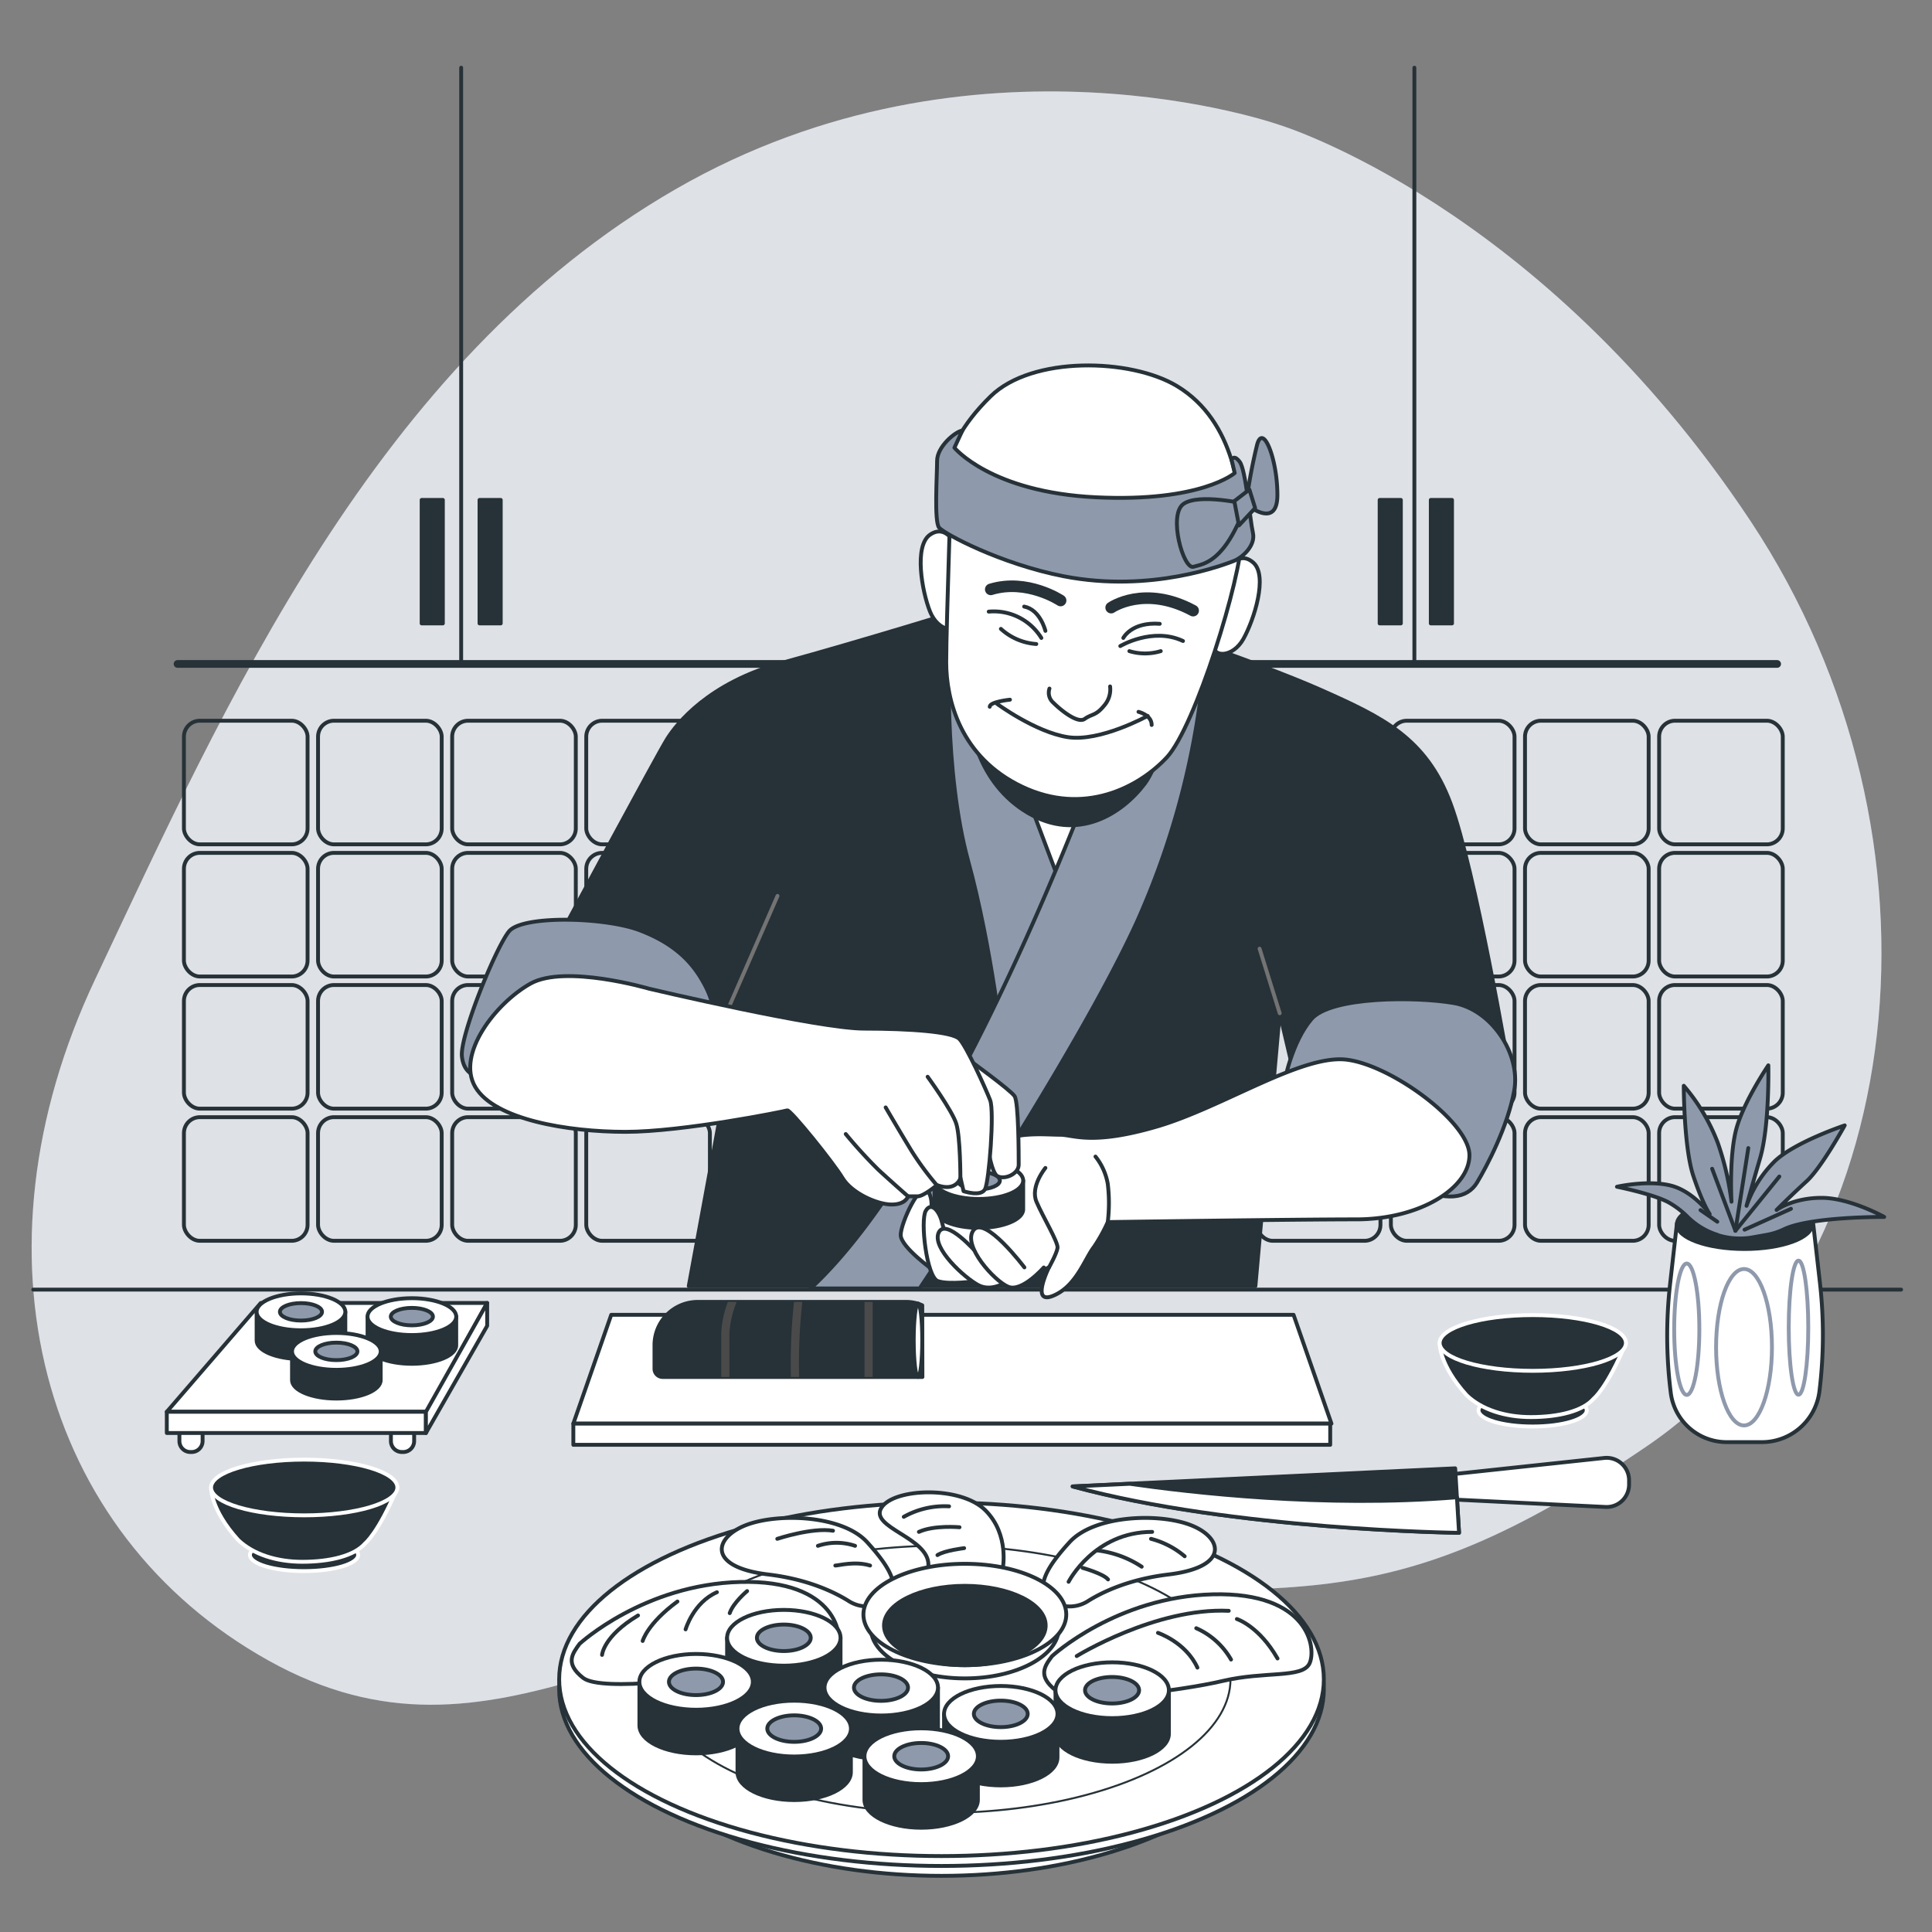<svg xmlns="http://www.w3.org/2000/svg" viewBox="0 0 500 500"><rect x="0" y="0" width="500" height="500" fill="#808080" stroke="none"/><g id="freepik--background-simple--inject-178"><path d="M331.22,32.36S252.28,4.29,174.79,49,58.2,182.38,24.62,253.45,10.37,396.8,69.52,429.76s99.38-15.63,182.37-18,105.3,9.5,174.16-37.38,81.31-157.59,27-239.51S331.22,32.36,331.22,32.36Z" style="fill:#8F99AC"></path><path d="M331.22,32.36S252.28,4.29,174.79,49,58.2,182.38,24.62,253.45,10.37,396.8,69.52,429.76s99.38-15.63,182.37-18,105.3,9.5,174.16-37.38,81.31-157.59,27-239.51S331.22,32.36,331.22,32.36Z" style="fill:#fff;opacity:0.7"></path></g><g id="freepik--Kitchen--inject-178"><rect x="47.6" y="186.52" width="32" height="32" rx="4.13" style="fill:none;stroke:#263238;stroke-linecap:round;stroke-linejoin:round"></rect><rect x="82.31" y="186.52" width="32" height="32" rx="4.13" style="fill:none;stroke:#263238;stroke-linecap:round;stroke-linejoin:round"></rect><rect x="117.02" y="186.52" width="32" height="32" rx="4.13" style="fill:none;stroke:#263238;stroke-linecap:round;stroke-linejoin:round"></rect><rect x="151.72" y="186.52" width="32" height="32" rx="4.13" style="fill:none;stroke:#263238;stroke-linecap:round;stroke-linejoin:round"></rect><rect x="186.43" y="186.52" width="32" height="32" rx="4.13" style="fill:none;stroke:#263238;stroke-linecap:round;stroke-linejoin:round"></rect><rect x="221.14" y="186.52" width="32" height="32" rx="4.13" style="fill:none;stroke:#263238;stroke-linecap:round;stroke-linejoin:round"></rect><rect x="255.84" y="186.52" width="32" height="32" rx="4.13" style="fill:none;stroke:#263238;stroke-linecap:round;stroke-linejoin:round"></rect><rect x="290.55" y="186.52" width="32" height="32" rx="4.13" style="fill:none;stroke:#263238;stroke-linecap:round;stroke-linejoin:round"></rect><rect x="325.26" y="186.52" width="32" height="32" rx="4.13" style="fill:none;stroke:#263238;stroke-linecap:round;stroke-linejoin:round"></rect><rect x="359.96" y="186.52" width="32" height="32" rx="4.13" style="fill:none;stroke:#263238;stroke-linecap:round;stroke-linejoin:round"></rect><rect x="394.67" y="186.52" width="32" height="32" rx="4.13" style="fill:none;stroke:#263238;stroke-linecap:round;stroke-linejoin:round"></rect><rect x="429.38" y="186.52" width="32" height="32" rx="4.13" style="fill:none;stroke:#263238;stroke-linecap:round;stroke-linejoin:round"></rect><rect x="47.6" y="220.72" width="32" height="32" rx="4.13" style="fill:none;stroke:#263238;stroke-linecap:round;stroke-linejoin:round"></rect><rect x="82.31" y="220.72" width="32" height="32" rx="4.13" style="fill:none;stroke:#263238;stroke-linecap:round;stroke-linejoin:round"></rect><rect x="117.02" y="220.72" width="32" height="32" rx="4.13" style="fill:none;stroke:#263238;stroke-linecap:round;stroke-linejoin:round"></rect><rect x="151.72" y="220.72" width="32" height="32" rx="4.13" style="fill:none;stroke:#263238;stroke-linecap:round;stroke-linejoin:round"></rect><rect x="186.43" y="220.72" width="32" height="32" rx="4.13" style="fill:none;stroke:#263238;stroke-linecap:round;stroke-linejoin:round"></rect><rect x="221.14" y="220.72" width="32" height="32" rx="4.13" style="fill:none;stroke:#263238;stroke-linecap:round;stroke-linejoin:round"></rect><rect x="255.84" y="220.72" width="32" height="32" rx="4.13" style="fill:none;stroke:#263238;stroke-linecap:round;stroke-linejoin:round"></rect><rect x="290.55" y="220.72" width="32" height="32" rx="4.13" style="fill:none;stroke:#263238;stroke-linecap:round;stroke-linejoin:round"></rect><rect x="325.26" y="220.72" width="32" height="32" rx="4.13" style="fill:none;stroke:#263238;stroke-linecap:round;stroke-linejoin:round"></rect><rect x="359.96" y="220.72" width="32" height="32" rx="4.13" style="fill:none;stroke:#263238;stroke-linecap:round;stroke-linejoin:round"></rect><rect x="394.67" y="220.72" width="32" height="32" rx="4.13" style="fill:none;stroke:#263238;stroke-linecap:round;stroke-linejoin:round"></rect><rect x="429.38" y="220.72" width="32" height="32" rx="4.13" style="fill:none;stroke:#263238;stroke-linecap:round;stroke-linejoin:round"></rect><rect x="47.6" y="254.92" width="32" height="32" rx="4.13" style="fill:none;stroke:#263238;stroke-linecap:round;stroke-linejoin:round"></rect><rect x="82.31" y="254.92" width="32" height="32" rx="4.13" style="fill:none;stroke:#263238;stroke-linecap:round;stroke-linejoin:round"></rect><rect x="117.02" y="254.92" width="32" height="32" rx="4.13" style="fill:none;stroke:#263238;stroke-linecap:round;stroke-linejoin:round"></rect><rect x="151.72" y="254.92" width="32" height="32" rx="4.13" style="fill:none;stroke:#263238;stroke-linecap:round;stroke-linejoin:round"></rect><rect x="186.43" y="254.92" width="32" height="32" rx="4.13" style="fill:none;stroke:#263238;stroke-linecap:round;stroke-linejoin:round"></rect><rect x="221.14" y="254.92" width="32" height="32" rx="4.13" style="fill:none;stroke:#263238;stroke-linecap:round;stroke-linejoin:round"></rect><rect x="255.84" y="254.92" width="32" height="32" rx="4.13" style="fill:none;stroke:#263238;stroke-linecap:round;stroke-linejoin:round"></rect><rect x="290.55" y="254.92" width="32" height="32" rx="4.13" style="fill:none;stroke:#263238;stroke-linecap:round;stroke-linejoin:round"></rect><rect x="325.26" y="254.92" width="32" height="32" rx="4.13" style="fill:none;stroke:#263238;stroke-linecap:round;stroke-linejoin:round"></rect><rect x="359.96" y="254.92" width="32" height="32" rx="4.13" style="fill:none;stroke:#263238;stroke-linecap:round;stroke-linejoin:round"></rect><rect x="394.67" y="254.92" width="32" height="32" rx="4.13" style="fill:none;stroke:#263238;stroke-linecap:round;stroke-linejoin:round"></rect><rect x="429.38" y="254.92" width="32" height="32" rx="4.13" style="fill:none;stroke:#263238;stroke-linecap:round;stroke-linejoin:round"></rect><rect x="47.6" y="289.12" width="32" height="32" rx="4.13" style="fill:none;stroke:#263238;stroke-linecap:round;stroke-linejoin:round"></rect><rect x="82.31" y="289.12" width="32" height="32" rx="4.13" style="fill:none;stroke:#263238;stroke-linecap:round;stroke-linejoin:round"></rect><rect x="117.02" y="289.12" width="32" height="32" rx="4.13" style="fill:none;stroke:#263238;stroke-linecap:round;stroke-linejoin:round"></rect><rect x="151.72" y="289.12" width="32" height="32" rx="4.13" style="fill:none;stroke:#263238;stroke-linecap:round;stroke-linejoin:round"></rect><rect x="186.43" y="289.12" width="32" height="32" rx="4.13" style="fill:none;stroke:#263238;stroke-linecap:round;stroke-linejoin:round"></rect><rect x="221.14" y="289.12" width="32" height="32" rx="4.13" style="fill:none;stroke:#263238;stroke-linecap:round;stroke-linejoin:round"></rect><rect x="255.84" y="289.12" width="32" height="32" rx="4.13" style="fill:none;stroke:#263238;stroke-linecap:round;stroke-linejoin:round"></rect><rect x="290.55" y="289.12" width="32" height="32" rx="4.13" style="fill:none;stroke:#263238;stroke-linecap:round;stroke-linejoin:round"></rect><rect x="325.26" y="289.12" width="32" height="32" rx="4.13" style="fill:none;stroke:#263238;stroke-linecap:round;stroke-linejoin:round"></rect><rect x="359.96" y="289.12" width="32" height="32" rx="4.13" style="fill:none;stroke:#263238;stroke-linecap:round;stroke-linejoin:round"></rect><rect x="394.67" y="289.12" width="32" height="32" rx="4.13" style="fill:none;stroke:#263238;stroke-linecap:round;stroke-linejoin:round"></rect><rect x="429.38" y="289.12" width="32" height="32" rx="4.13" style="fill:none;stroke:#263238;stroke-linecap:round;stroke-linejoin:round"></rect><line x1="119.35" y1="171.83" x2="119.35" y2="17.52" style="fill:none;stroke:#263238;stroke-linecap:round;stroke-linejoin:round"></line><rect x="124.1" y="129.38" width="5.49" height="31.96" style="fill:#263238;stroke:#263238;stroke-linecap:round;stroke-linejoin:round"></rect><rect x="109.12" y="129.38" width="5.49" height="31.96" style="fill:#263238;stroke:#263238;stroke-linecap:round;stroke-linejoin:round"></rect><line x1="45.95" y1="171.83" x2="459.92" y2="171.83" style="fill:none;stroke:#263238;stroke-linecap:round;stroke-linejoin:round;stroke-width:2px"></line><line x1="366.04" y1="171.83" x2="366.04" y2="17.52" style="fill:none;stroke:#263238;stroke-linecap:round;stroke-linejoin:round"></line><rect x="357.05" y="129.38" width="5.49" height="31.96" style="fill:#263238;stroke:#263238;stroke-linecap:round;stroke-linejoin:round"></rect><rect x="370.29" y="129.38" width="5.49" height="31.96" style="fill:#263238;stroke:#263238;stroke-linecap:round;stroke-linejoin:round"></rect></g><g id="freepik--Dishes--inject-178"><path d="M46.43,367.66h6a0,0,0,0,1,0,0v5.29a2.83,2.83,0,0,1-2.83,2.83h-.34a2.83,2.83,0,0,1-2.83-2.83v-5.29A0,0,0,0,1,46.43,367.66Z" style="fill:#fff;stroke:#263238;stroke-linecap:round;stroke-linejoin:round"></path><path d="M101.18,367.66h6a0,0,0,0,1,0,0v5.29a2.83,2.83,0,0,1-2.83,2.83H104a2.83,2.83,0,0,1-2.83-2.83v-5.29A0,0,0,0,1,101.18,367.66Z" style="fill:#fff;stroke:#263238;stroke-linecap:round;stroke-linejoin:round"></path><polygon points="110.55 365.37 43.17 365.37 67.49 337.21 126.08 337.21 110.55 365.37" style="fill:#fff;stroke:#263238;stroke-linecap:round;stroke-linejoin:round"></polygon><rect x="43.17" y="365.37" width="67.06" height="5.49" style="fill:#fff;stroke:#263238;stroke-linecap:round;stroke-linejoin:round"></rect><polygon points="110.23 365.37 126.08 337.21 126.08 343.13 110.23 370.86 110.23 365.37" style="fill:#fff;stroke:#263238;stroke-linecap:round;stroke-linejoin:round"></polygon><path d="M66.41,339.5v7.44c0,2.64,5.14,4.77,11.48,4.77s11.48-2.13,11.48-4.77V339.5Z" style="fill:#263238;stroke:#263238;stroke-linecap:round;stroke-linejoin:round"></path><ellipse cx="77.89" cy="339.5" rx="11.48" ry="4.77" style="fill:#fff;stroke:#263238;stroke-linecap:round;stroke-linejoin:round"></ellipse><ellipse cx="77.89" cy="339.5" rx="5.45" ry="2.26" style="fill:#8F99AC;stroke:#263238;stroke-linecap:round;stroke-linejoin:round"></ellipse><path d="M95.12,340.74v7.44c0,2.64,5.13,4.77,11.47,4.77s11.48-2.13,11.48-4.77v-7.44Z" style="fill:#263238;stroke:#263238;stroke-linecap:round;stroke-linejoin:round"></path><ellipse cx="106.59" cy="340.74" rx="11.48" ry="4.77" style="fill:#fff;stroke:#263238;stroke-linecap:round;stroke-linejoin:round"></ellipse><ellipse cx="106.59" cy="340.74" rx="5.45" ry="2.26" style="fill:#8F99AC;stroke:#263238;stroke-linecap:round;stroke-linejoin:round"></ellipse><path d="M75.57,349.74v7.44c0,2.64,5.14,4.77,11.48,4.77s11.47-2.13,11.47-4.77v-7.44Z" style="fill:#263238;stroke:#263238;stroke-linecap:round;stroke-linejoin:round"></path><ellipse cx="87.05" cy="349.74" rx="11.48" ry="4.77" style="fill:#fff;stroke:#263238;stroke-linecap:round;stroke-linejoin:round"></ellipse><path d="M92.5,349.74c0,1.25-2.44,2.26-5.45,2.26s-5.45-1-5.45-2.26,2.44-2.27,5.45-2.27S92.5,348.49,92.5,349.74Z" style="fill:#8F99AC;stroke:#263238;stroke-linecap:round;stroke-linejoin:round"></path><polygon points="344.58 368.43 148.38 368.43 158.19 340.27 334.77 340.27 344.58 368.43" style="fill:#fff;stroke:#263238;stroke-linecap:round;stroke-linejoin:round"></polygon><rect x="148.38" y="368.43" width="195.88" height="5.49" style="fill:#fff;stroke:#263238;stroke-linecap:round;stroke-linejoin:round"></rect><path d="M238.68,337.81a10.17,10.17,0,0,0-4.1-.88h-54a11.19,11.19,0,0,0-11.2,11.2v6.11a2.12,2.12,0,0,0,2.12,2.12h67.22Z" style="fill:#263238;stroke:#263238;stroke-linecap:round;stroke-linejoin:round"></path><path d="M238.68,346.85c0,5.25-.49,9.51-1.1,9.51s-1.11-4.26-1.11-9.51.5-9.51,1.11-9.51S238.68,341.6,238.68,346.85Z" style="fill:#fff;stroke:#263238;stroke-linecap:round;stroke-linejoin:round"></path><path d="M207.64,336.93h-2.15a148,148,0,0,0-.81,19.43h2.13A145.58,145.58,0,0,1,207.64,336.93Z" style="fill:#4a4a4a"></path><path d="M188.77,356.36V345.05a25.2,25.2,0,0,1,1.88-8.12h-2.27a25.78,25.78,0,0,0-1.73,8.12v11.31Z" style="fill:#4a4a4a"></path><rect x="223.73" y="336.93" width="2.12" height="19.43" style="fill:#4a4a4a"></rect><path d="M374.6,381.66V388l40.91,2a5.8,5.8,0,0,0,6.09-5.8v-1.1a5.81,5.81,0,0,0-6.42-5.78Z" style="fill:#fff;stroke:#263238;stroke-linecap:round;stroke-linejoin:round"></path><path d="M376.6,380l1,16.67s-58.34-.67-100-12Z" style="fill:#263238;stroke:#263238;stroke-linecap:round;stroke-linejoin:round"></path><path d="M292.39,384l-14.79.7c41.66,11.33,100,12,100,12l-.55-9.21C342.52,390.3,307.73,386.21,292.39,384Z" style="fill:#fff;stroke:#263238;stroke-linecap:round;stroke-linejoin:round"></path><path d="M410.64,365c0,2.31-6.25,4.18-14,4.18s-14-1.87-14-4.18,6.25-4.18,14-4.18S410.64,362.71,410.64,365Z" style="fill:#263238;stroke:#fff;stroke-linecap:round;stroke-linejoin:round"></path><path d="M372.57,347.56s-.22,5.57,7,13.54c3.92,3.74,10,5.64,16.62,5.64,7.15,0,13.48-1.54,16.24-4.76,0,0,3.42-2.65,8.36-14.42Z" style="fill:#263238;stroke:#fff;stroke-linecap:round;stroke-linejoin:round"></path><ellipse cx="396.68" cy="347.56" rx="24.11" ry="7.21" style="fill:#263238;stroke:#fff;stroke-linecap:round;stroke-linejoin:round"></ellipse><path d="M92.69,402.43c0,2.3-6.25,4.17-14,4.17s-14-1.87-14-4.17,6.25-4.18,14-4.18S92.69,400.12,92.69,402.43Z" style="fill:#263238;stroke:#fff;stroke-linecap:round;stroke-linejoin:round"></path><path d="M54.63,385s-.22,5.58,7,13.55c3.92,3.74,10,5.64,16.62,5.64,7.16,0,13.49-1.54,16.25-4.76,0,0,3.41-2.66,8.35-14.43Z" style="fill:#263238;stroke:#fff;stroke-linecap:round;stroke-linejoin:round"></path><ellipse cx="78.73" cy="384.96" rx="24.11" ry="7.21" style="fill:#263238;stroke:#fff;stroke-linecap:round;stroke-linejoin:round"></ellipse><ellipse cx="243.66" cy="439.72" rx="87.51" ry="45.75" style="fill:#fff;stroke:#263238;stroke-linecap:round;stroke-linejoin:round"></ellipse><ellipse cx="243.66" cy="437.16" rx="98.95" ry="45.75" style="fill:#fff;stroke:#263238;stroke-linecap:round;stroke-linejoin:round"></ellipse><ellipse cx="243.66" cy="434.6" rx="98.95" ry="45.75" style="fill:#fff;stroke:#263238;stroke-linecap:round;stroke-linejoin:round"></ellipse><ellipse cx="243.66" cy="434.6" rx="74.79" ry="34.58" style="fill:#fff;stroke:#263238;stroke-linecap:round;stroke-linejoin:round;stroke-width:0.5px"></ellipse><path d="M272.27,428.61s16.65-15.37,41.61-16,26.88,14.09,25,17.93-11.52,1.92-22.4,4.48-38.56,6.12-43.28,2.42S270.35,431.17,272.27,428.61Z" style="fill:#fff;stroke:#263238;stroke-linecap:round;stroke-linejoin:round"></path><path d="M299.68,422.58s7.21,2.41,10.21,9" style="fill:none;stroke:#263238;stroke-linecap:round;stroke-linejoin:round"></path><path d="M309.59,421.38a19.38,19.38,0,0,1,9,8.11" style="fill:none;stroke:#263238;stroke-linecap:round;stroke-linejoin:round"></path><path d="M320.1,419s5.71,1.8,10.52,10.21" style="fill:none;stroke:#263238;stroke-linecap:round;stroke-linejoin:round"></path><path d="M278.65,428.59S299.08,416,318,416.88" style="fill:none;stroke:#263238;stroke-linecap:round;stroke-linejoin:round"></path><path d="M272.57,414.66a8.81,8.81,0,0,0,9.05-.34c3.57-2.23,10.42-5.6,20.74-6.84,16-1.92,14.08-9.6,5.76-12.8s-25-2.56-31.36,4.48C271.6,404.83,266.86,411.34,272.57,414.66Z" style="fill:#fff;stroke:#263238;stroke-linecap:round;stroke-linejoin:round"></path><path d="M276.55,409.37s6.61-12.92,21.63-12.92" style="fill:none;stroke:#263238;stroke-linecap:round;stroke-linejoin:round"></path><path d="M284.06,401.26a26.66,26.66,0,0,1,11.41,4.2" style="fill:none;stroke:#263238;stroke-linecap:round;stroke-linejoin:round"></path><path d="M297.88,398.25a22.1,22.1,0,0,1,8.71,4.51" style="fill:none;stroke:#263238;stroke-linecap:round;stroke-linejoin:round"></path><path d="M280.16,405.76s5.4,1.5,6.6,3" style="fill:none;stroke:#263238;stroke-linecap:round;stroke-linejoin:round"></path><path d="M259.47,406.2s1.92-9-4.48-15.36-23.68-5.76-26.88-.64,12.16,7.68,12.16,14.72,7,13.45,13.44,10.89S259.47,406.2,259.47,406.2Z" style="fill:#fff;stroke:#263238;stroke-linecap:round;stroke-linejoin:round"></path><path d="M245.62,389.84a21.53,21.53,0,0,0-11.72,2.71" style="fill:none;stroke:#263238;stroke-linecap:round;stroke-linejoin:round"></path><path d="M248.32,395.25s-6.61-.6-10.51,1.2" style="fill:none;stroke:#263238;stroke-linecap:round;stroke-linejoin:round"></path><path d="M249.52,400.66s-5.11.6-6.91,1.8" style="fill:none;stroke:#263238;stroke-linecap:round;stroke-linejoin:round"></path><path d="M228.6,414.66a8.79,8.79,0,0,1-9-.34c-3.57-2.23-10.43-5.6-20.74-6.84-16-1.92-14.09-9.6-5.76-12.8s25-2.56,31.36,4.48C229.58,404.83,234.32,411.34,228.6,414.66Z" style="fill:#fff;stroke:#263238;stroke-linecap:round;stroke-linejoin:round"></path><path d="M201.16,398.25s9-3,14.42-2.1" style="fill:none;stroke:#263238;stroke-linecap:round;stroke-linejoin:round"></path><path d="M211.68,400.06a15.06,15.06,0,0,1,9.61,0" style="fill:none;stroke:#263238;stroke-linecap:round;stroke-linejoin:round"></path><path d="M216.18,405.16c.9,0,5.11-1.2,9,0" style="fill:none;stroke:#263238;stroke-linecap:round;stroke-linejoin:round"></path><path d="M150,425.41s16.64-15.37,41.6-16,26.89,14.09,25,17.93-11.52,1.92-22.41,4.48-38.55,6.12-43.28,2.42S148.1,428,150,425.41Z" style="fill:#fff;stroke:#263238;stroke-linecap:round;stroke-linejoin:round"></path><path d="M155.81,428.29s.3-4.81,9.31-10.21" style="fill:none;stroke:#263238;stroke-linecap:round;stroke-linejoin:round"></path><path d="M166.32,424.68s1.2-4.5,9-10.21" style="fill:none;stroke:#263238;stroke-linecap:round;stroke-linejoin:round"></path><path d="M177.43,421.68s2-6.94,8.11-9.61" style="fill:none;stroke:#263238;stroke-linecap:round;stroke-linejoin:round"></path><path d="M193.35,411.77s-3.6,3-4.5,5.71" style="fill:none;stroke:#263238;stroke-linecap:round;stroke-linejoin:round"></path><ellipse cx="249.7" cy="421.25" rx="24.35" ry="13.12" style="fill:#fff;stroke:#263238;stroke-linecap:round;stroke-linejoin:round"></ellipse><ellipse cx="249.7" cy="417.83" rx="26.25" ry="13.12" style="fill:#fff;stroke:#263238;stroke-linecap:round;stroke-linejoin:round"></ellipse><ellipse cx="249.7" cy="420.68" rx="20.92" ry="10.27" style="fill:#263238;stroke:#263238;stroke-linecap:round;stroke-linejoin:round"></ellipse><path d="M188.17,423.86v11.28c0,4,6.57,7.23,14.68,7.23s14.68-3.24,14.68-7.23V423.86Z" style="fill:#263238;stroke:#263238;stroke-linecap:round;stroke-linejoin:round"></path><ellipse cx="202.85" cy="423.86" rx="14.68" ry="7.22" style="fill:#fff;stroke:#263238;stroke-linecap:round;stroke-linejoin:round"></ellipse><ellipse cx="202.85" cy="423.86" rx="6.97" ry="3.43" style="fill:#8F99AC;stroke:#263238;stroke-linecap:round;stroke-linejoin:round"></ellipse><path d="M165.48,435.26v11.28c0,4,6.57,7.23,14.67,7.23s14.68-3.24,14.68-7.23V435.26Z" style="fill:#263238;stroke:#263238;stroke-linecap:round;stroke-linejoin:round"></path><ellipse cx="180.15" cy="435.26" rx="14.68" ry="7.22" style="fill:#fff;stroke:#263238;stroke-linecap:round;stroke-linejoin:round"></ellipse><path d="M187.12,435.26c0,1.9-3.12,3.43-7,3.43s-7-1.53-7-3.43,3.12-3.43,7-3.43S187.12,433.37,187.12,435.26Z" style="fill:#8F99AC;stroke:#263238;stroke-linecap:round;stroke-linejoin:round"></path><path d="M213.4,436.75V448c0,4,6.57,7.22,14.67,7.22S242.75,452,242.75,448V436.75Z" style="fill:#263238;stroke:#263238;stroke-linecap:round;stroke-linejoin:round"></path><ellipse cx="228.07" cy="436.75" rx="14.68" ry="7.22" style="fill:#fff;stroke:#263238;stroke-linecap:round;stroke-linejoin:round"></ellipse><path d="M235,436.75c0,1.89-3.12,3.43-7,3.43s-7-1.54-7-3.43,3.13-3.43,7-3.43S235,434.85,235,436.75Z" style="fill:#8F99AC;stroke:#263238;stroke-linecap:round;stroke-linejoin:round"></path><path d="M273.16,437.43v11.28c0,4,6.57,7.23,14.68,7.23s14.67-3.24,14.67-7.23V437.43Z" style="fill:#263238;stroke:#263238;stroke-linecap:round;stroke-linejoin:round"></path><path d="M302.51,437.43c0,4-6.57,7.22-14.67,7.22s-14.68-3.23-14.68-7.22,6.57-7.22,14.68-7.22S302.51,433.44,302.51,437.43Z" style="fill:#fff;stroke:#263238;stroke-linecap:round;stroke-linejoin:round"></path><path d="M294.8,437.43c0,1.89-3.12,3.43-7,3.43s-7-1.54-7-3.43,3.12-3.43,7-3.43S294.8,435.54,294.8,437.43Z" style="fill:#8F99AC;stroke:#263238;stroke-linecap:round;stroke-linejoin:round"></path><path d="M190.86,447.36v11.28c0,4,6.57,7.22,14.68,7.22s14.67-3.23,14.67-7.22V447.36Z" style="fill:#263238;stroke:#263238;stroke-linecap:round;stroke-linejoin:round"></path><ellipse cx="205.54" cy="447.36" rx="14.68" ry="7.22" style="fill:#fff;stroke:#263238;stroke-linecap:round;stroke-linejoin:round"></ellipse><ellipse cx="205.54" cy="447.36" rx="6.97" ry="3.43" style="fill:#8F99AC;stroke:#263238;stroke-linecap:round;stroke-linejoin:round"></ellipse><path d="M244.32,443.55v11.28c0,4,6.57,7.23,14.68,7.23s14.68-3.24,14.68-7.23V443.55Z" style="fill:#263238;stroke:#263238;stroke-linecap:round;stroke-linejoin:round"></path><ellipse cx="259" cy="443.55" rx="14.68" ry="7.22" style="fill:#fff;stroke:#263238;stroke-linecap:round;stroke-linejoin:round"></ellipse><ellipse cx="259" cy="443.55" rx="6.97" ry="3.43" style="fill:#8F99AC;stroke:#263238;stroke-linecap:round;stroke-linejoin:round"></ellipse><path d="M223.72,454.51V465.8c0,4,6.57,7.22,14.68,7.22s14.68-3.23,14.68-7.22V454.51Z" style="fill:#263238;stroke:#263238;stroke-linecap:round;stroke-linejoin:round"></path><ellipse cx="238.4" cy="454.51" rx="14.68" ry="7.22" style="fill:#fff;stroke:#263238;stroke-linecap:round;stroke-linejoin:round"></ellipse><ellipse cx="238.4" cy="454.51" rx="6.97" ry="3.43" style="fill:#8F99AC;stroke:#263238;stroke-linecap:round;stroke-linejoin:round"></ellipse></g><g id="freepik--Table--inject-178"><line x1="492" y1="333.75" x2="8.61" y2="333.75" style="fill:none;stroke:#263238;stroke-linecap:round;stroke-linejoin:round"></line></g><g id="freepik--Character--inject-178"><path d="M250.66,157.33s-28.6,8.83-48,14.13-27.55,15.9-30,19.78S144,243.87,144,243.87l45.56,27.55-11.31,61.41H324.9l6.29-70.6,3.67,15.61,55.67-1.13s-8.81-51.9-15.17-68.85-17.66-22.25-33.55-29.32S286.69,158,280,156.63,250.66,157.33,250.66,157.33Z" style="fill:#263238;stroke:#263238;stroke-linecap:round;stroke-linejoin:round"></path><line x1="185.32" y1="268.24" x2="201.22" y2="231.86" style="fill:none;stroke:#737373;stroke-linecap:round;stroke-linejoin:round"></line><line x1="331.19" y1="262.23" x2="325.98" y2="245.52" style="fill:none;stroke:#737373;stroke-linecap:round;stroke-linejoin:round"></line><polygon points="254.11 195.48 275.3 240.51 289.34 199.72 254.11 195.48" style="fill:#fff;stroke:#263238;stroke-linecap:round;stroke-linejoin:round"></polygon><path d="M263.74,200.46l14.4,38.23L259.55,271.8s-2.83-26.4-9-49-5.44-54.53-4.14-66.32Z" style="fill:#8F99AC;stroke:#263238;stroke-linecap:round;stroke-linejoin:round"></path><path d="M283.51,199.36s-36.29,99.48-73.73,134.09H238s40.18-59.91,56.08-94.53a208.06,208.06,0,0,0,17.66-67.81Z" style="fill:#8F99AC;stroke:#263238;stroke-linecap:round;stroke-linejoin:round"></path><path d="M247.24,141s-2.36-5.5-6.55-2.62-2.09,14.67,0,19.9,7.34,5.77,7.34,2.62S247.24,141,247.24,141Z" style="fill:#fff;stroke:#263238;stroke-linecap:round;stroke-linejoin:round"></path><path d="M317.54,147.37s3-5.15,6.83-1.75.18,14.81-2.58,19.73-8,4.76-7.61,1.65S317.54,147.37,317.54,147.37Z" style="fill:#fff;stroke:#263238;stroke-linecap:round;stroke-linejoin:round"></path><path d="M251.43,123.44s-1.27,45-1.27,54.73,3,24.62,15.86,32.21,24.34.27,30.26-7.59,15.66-46.62,15.66-57.09-1.27-29.86-13.54-39c-9.65-7.21-30.26-7.86-38.93,2.62C252.89,117.24,251.43,123.44,251.43,123.44Z" style="fill:#263238;stroke:#263238;stroke-linecap:round;stroke-linejoin:round"></path><path d="M246.45,116.65s-1.57,45-1.57,54.74,3.67,24.62,19.64,32.21,30.12.26,37.45-7.59,19.38-46.62,19.38-57.1-1.57-29.85-16.76-39c-11.94-7.2-37.45-7.85-48.18,2.62C248.27,110.45,246.45,116.65,246.45,116.65Z" style="fill:#fff;stroke:#263238;stroke-linecap:round;stroke-linejoin:round"></path><path d="M289.93,167.2s8.38-5,16.23-1.31" style="fill:none;stroke:#263238;stroke-linecap:round;stroke-linejoin:round"></path><path d="M255.88,158.29a14.47,14.47,0,0,1,13.62,6.81" style="fill:none;stroke:#263238;stroke-linecap:round;stroke-linejoin:round"></path><path d="M274.48,155.41s-8.65-5.76-18.07-2.88" style="fill:none;stroke:#263238;stroke-linecap:round;stroke-linejoin:round;stroke-width:3px"></path><path d="M287.57,157.25s8.64-6,21.21.78" style="fill:none;stroke:#263238;stroke-linecap:round;stroke-linejoin:round;stroke-width:3px"></path><path d="M292.28,168.51a14,14,0,0,0,8.12,0" style="fill:none;stroke:#263238;stroke-linecap:round;stroke-linejoin:round"></path><path d="M268.19,166.67a15.14,15.14,0,0,1-9.16-3.92" style="fill:none;stroke:#263238;stroke-linecap:round;stroke-linejoin:round"></path><path d="M290.71,165.1s2.1-4.19,9.43-3.66" style="fill:none;stroke:#263238;stroke-linecap:round;stroke-linejoin:round"></path><path d="M270.55,163.27s-1.31-5.5-5.5-6.29" style="fill:none;stroke:#263238;stroke-linecap:round;stroke-linejoin:round"></path><path d="M271.6,178.2a3.41,3.41,0,0,0,1,3.66c1.84,1.84,6.29,5.5,8.12,4.19s2.88-.78,5-3.4a6.35,6.35,0,0,0,1.57-5" style="fill:none;stroke:#263238;stroke-linecap:round;stroke-linejoin:round"></path><path d="M258,182.13s9.95,7.33,18.33,8.64,20.69-5.5,20.69-5.5" style="fill:none;stroke:#263238;stroke-linecap:round;stroke-linejoin:round"></path><path d="M261.38,181.08s-5.24.52-5.24,1.83" style="fill:none;stroke:#263238;stroke-linecap:round;stroke-linejoin:round"></path><path d="M294.64,184.22s3.41.79,3.41,3.4" style="fill:none;stroke:#263238;stroke-linecap:round;stroke-linejoin:round"></path><path d="M247,115.87s9.43,11.52,36.66,12.83,35.88-6.28,35.88-6.28l-.79-3.41s.53-1.57,2.1.53,2.62,14.92,3.4,18.33-2.88,6.54-5,7.33-21.21,8.38-44,3.93c-16.35-3.2-30.9-11-32.21-12.57s-.52-13.62-.52-17.29,4.71-7.59,6.54-7.85Z" style="fill:#8F99AC;stroke:#263238;stroke-linecap:round;stroke-linejoin:round"></path><path d="M322.48,130.45s-12.31-2.88-16.24,0,0,17,2.62,16.23S317,145.64,322.48,130.45Z" style="fill:#8F99AC;stroke:#263238;stroke-linecap:round;stroke-linejoin:round"></path><path d="M322.48,130.45A140,140,0,0,1,325.36,115c1.57-5.49,5.23,3.93,5.23,13.1S322.48,130.45,322.48,130.45Z" style="fill:#8F99AC;stroke:#263238;stroke-linecap:round;stroke-linejoin:round"></path><polygon points="319.44 129.69 320.64 135.98 324.83 131.49 323.34 126.69 319.44 129.69" style="fill:#8F99AC;stroke:#263238;stroke-linecap:round;stroke-linejoin:round"></polygon><path d="M332.48,279.66s1.88-10,6.9-15.9,27-5.86,36.82-4.18,17.37,13.18,15.69,22.59-7.11,19.67-9.62,23.85-8.16,5.23-16.95.63S332.48,279.66,332.48,279.66Z" style="fill:#8F99AC;stroke:#263238;stroke-linecap:round;stroke-linejoin:round"></path><path d="M286.69,316.27s47.68-.7,64.28-.7,29.32-8.13,29.32-16.6-20.14-23.32-31.79-24.73-32.14,12.36-49.09,17.31-21.55,2.12-25.08,2.12-9.54-.71-15.19,1.41-11.3,11.3-13.77,15.19-9.54,8.83-8.48,12.36,15.54,8.83,22.25,8.83a26.11,26.11,0,0,0,12.36-3.53s-4.94,9.89,1.06,7.41,8.13-9.53,10.6-12.71A42.42,42.42,0,0,0,286.69,316.27Z" style="fill:#fff;stroke:#263238;stroke-linecap:round;stroke-linejoin:round"></path><path d="M241.85,305.52V313c0,2.63,5.13,4.77,11.47,4.77S264.8,315.6,264.8,313v-7.45Z" style="fill:#263238;stroke:#263238;stroke-linecap:round;stroke-linejoin:round"></path><ellipse cx="253.32" cy="305.52" rx="11.48" ry="4.77" style="fill:#fff;stroke:#263238;stroke-linecap:round;stroke-linejoin:round"></ellipse><path d="M258.77,305.52c0,1.25-2.44,2.27-5.45,2.27s-5.45-1-5.45-2.27,2.44-2.26,5.45-2.26S258.77,304.27,258.77,305.52Z" style="fill:#8F99AC;stroke:#263238;stroke-linecap:round;stroke-linejoin:round"></path><path d="M286.69,316.27a41.34,41.34,0,0,0,0-9.89,15.59,15.59,0,0,0-3.18-7.06" style="fill:none;stroke:#263238;stroke-linecap:round;stroke-linejoin:round"></path><path d="M270.55,302.26s-4,4.81-2.3,8.78,5.65,10.47,5.44,11.93-2.19,5-2.19,5" style="fill:none;stroke:#263238;stroke-linecap:round;stroke-linejoin:round"></path><path d="M241.68,328.83s-8.58-6.07-8.58-9.21,5.23-14.43,7.11-11.3.21,7.12-.2,9,1.88,4.81,1.88,4.81" style="fill:#fff;stroke:#263238;stroke-linecap:round;stroke-linejoin:round"></path><path d="M252.56,331.55s-6.91,1-9.83,0-4.61-15.69-3.14-18.2,3.55.21,4.18,2.92,3.14,9.84,5,11.3" style="fill:#fff;stroke:#263238;stroke-linecap:round;stroke-linejoin:round"></path><path d="M252.77,324.23s-8-9.21-9.84-5.24,6.7,11.72,10.26,13.6,7.53-1,7.53-1" style="fill:#fff;stroke:#263238;stroke-linecap:round;stroke-linejoin:round"></path><path d="M265.11,328s-10.25-13.6-13.18-9.62,5.44,13.18,9,14.64,9.2-5,9.2-5" style="fill:#fff;stroke:#263238;stroke-linecap:round;stroke-linejoin:round"></path><path d="M250.93,274.42s10.6,7.68,11.65,9.27,1.06,15.36,1.06,17.75-3.7,4-5.56,2.91-3.18-11.65-3.44-14.83-5-11.39-5-11.39S248.55,273.62,250.93,274.42Z" style="fill:#fff;stroke:#263238;stroke-linecap:round;stroke-linejoin:round"></path><path d="M124.31,278.66s-4.24,0-4.77-5.3,8.74-28.08,12.19-32.32,24.9-3.71,33.9-.26,13.51,8.21,16.43,13.51a24.3,24.3,0,0,1,3.18,11.65c.08,2.3-9,9.54-24.37,9S124.31,278.66,124.31,278.66Z" style="fill:#8F99AC;stroke:#263238;stroke-linecap:round;stroke-linejoin:round"></path><path d="M168,255.88s43.71,10.33,55.63,10.33,22.78.79,24.63,2.65,6.89,13,8,15.89-.27,20.93-1.33,23-5.56.53-5.56.53l-.79-3.44s-1.06,3.71-6.1,1.86c0,0-3.44,2.91-5,2.91H235s-.53,2.12-4.24,2.12-10.33-2.92-12.72-6.89-13.51-17.75-14.3-17.48-27,5.56-41.86,5.56S128,289.78,123,281.31s5.29-21.73,14.3-26.76S168,255.88,168,255.88Z" style="fill:#fff;stroke:#263238;stroke-linecap:round;stroke-linejoin:round"></path><path d="M240.07,278.66s6.36,8.74,7.42,12.18,1.06,14,1.06,14" style="fill:none;stroke:#263238;stroke-linecap:round;stroke-linejoin:round"></path><path d="M229.21,286.6s3.71,6.36,6.62,11.13a74.94,74.94,0,0,0,6.62,9" style="fill:none;stroke:#263238;stroke-linecap:round;stroke-linejoin:round"></path><path d="M218.88,293.49a122.94,122.94,0,0,0,8.47,9.27c3.45,3.18,7.69,6.89,7.69,6.89" style="fill:none;stroke:#263238;stroke-linecap:round;stroke-linejoin:round"></path></g><g id="freepik--Plant--inject-178"><path d="M469.25,316.66c-20.76,11.94-35.27,0-35.27,0l-1.76,15.63a119.23,119.23,0,0,0,.17,28.13h0a14.58,14.58,0,0,0,14.48,12.8H456a15,15,0,0,0,14.87-13.16h0A119.51,119.51,0,0,0,471,332Z" style="fill:#fff;stroke:#263238;stroke-linecap:round;stroke-linejoin:round"></path><ellipse cx="451.49" cy="316.86" rx="17.51" ry="6.38" style="fill:#263238;stroke:#263238;stroke-linecap:round;stroke-linejoin:round"></ellipse><path d="M444.52,319.59a19.19,19.19,0,0,1-7.68-4.58,22.43,22.43,0,0,0-5.31-4c-4.24-2.12-13.06-3.88-13.06-3.88s7.77-1.77,13.76-.35,10.24,7.41,10.24,7.41-1.77-2.47-4.24-9.88S435.76,281,435.76,281a50.06,50.06,0,0,1,8.82,14.82A73.41,73.41,0,0,1,448.11,311s-.7-12.35,1.41-19.41,8.12-15.88,8.12-15.88.35,15.53-2.12,24S452,312.07,452,312.07a30.43,30.43,0,0,1,7.41-11.65c5.3-4.94,18-9.17,18-9.17s-6,10.94-9.88,14.47-7.76,7.41-7.76,7.41S464,310,471.4,310s16.23,4.94,16.23,4.94-18.86-.11-25.81,3.13a17.46,17.46,0,0,1-4.39,1.47l-3.83.68a19.14,19.14,0,0,1-9.08-.58Z" style="fill:#8F99AC;stroke:#263238;stroke-linecap:round;stroke-linejoin:round"></path><line x1="444.44" y1="316.18" x2="440.09" y2="313.17" style="fill:none;stroke:#263238;stroke-linecap:round;stroke-linejoin:round"></line><line x1="449.12" y1="318.52" x2="443.1" y2="302.47" style="fill:none;stroke:#263238;stroke-linecap:round;stroke-linejoin:round"></line><line x1="449.12" y1="318.52" x2="452.46" y2="297.12" style="fill:none;stroke:#263238;stroke-linecap:round;stroke-linejoin:round"></line><line x1="449.12" y1="318.52" x2="460.49" y2="304.48" style="fill:none;stroke:#263238;stroke-linecap:round;stroke-linejoin:round"></line><line x1="451.49" y1="318.24" x2="463.5" y2="312.84" style="fill:none;stroke:#263238;stroke-linecap:round;stroke-linejoin:round"></line><path d="M439.79,344c0,9.38-1.46,17-3.26,17s-3.25-7.6-3.25-17,1.46-17,3.25-17S439.79,334.58,439.79,344Z" style="fill:none;stroke:#8F99AC;stroke-linecap:round;stroke-linejoin:round"></path><ellipse cx="451.35" cy="348.66" rx="7.23" ry="20.24" style="fill:none;stroke:#8F99AC;stroke-linecap:round;stroke-linejoin:round"></ellipse><ellipse cx="465.45" cy="343.6" rx="2.53" ry="17.35" style="fill:none;stroke:#8F99AC;stroke-linecap:round;stroke-linejoin:round"></ellipse></g></svg>